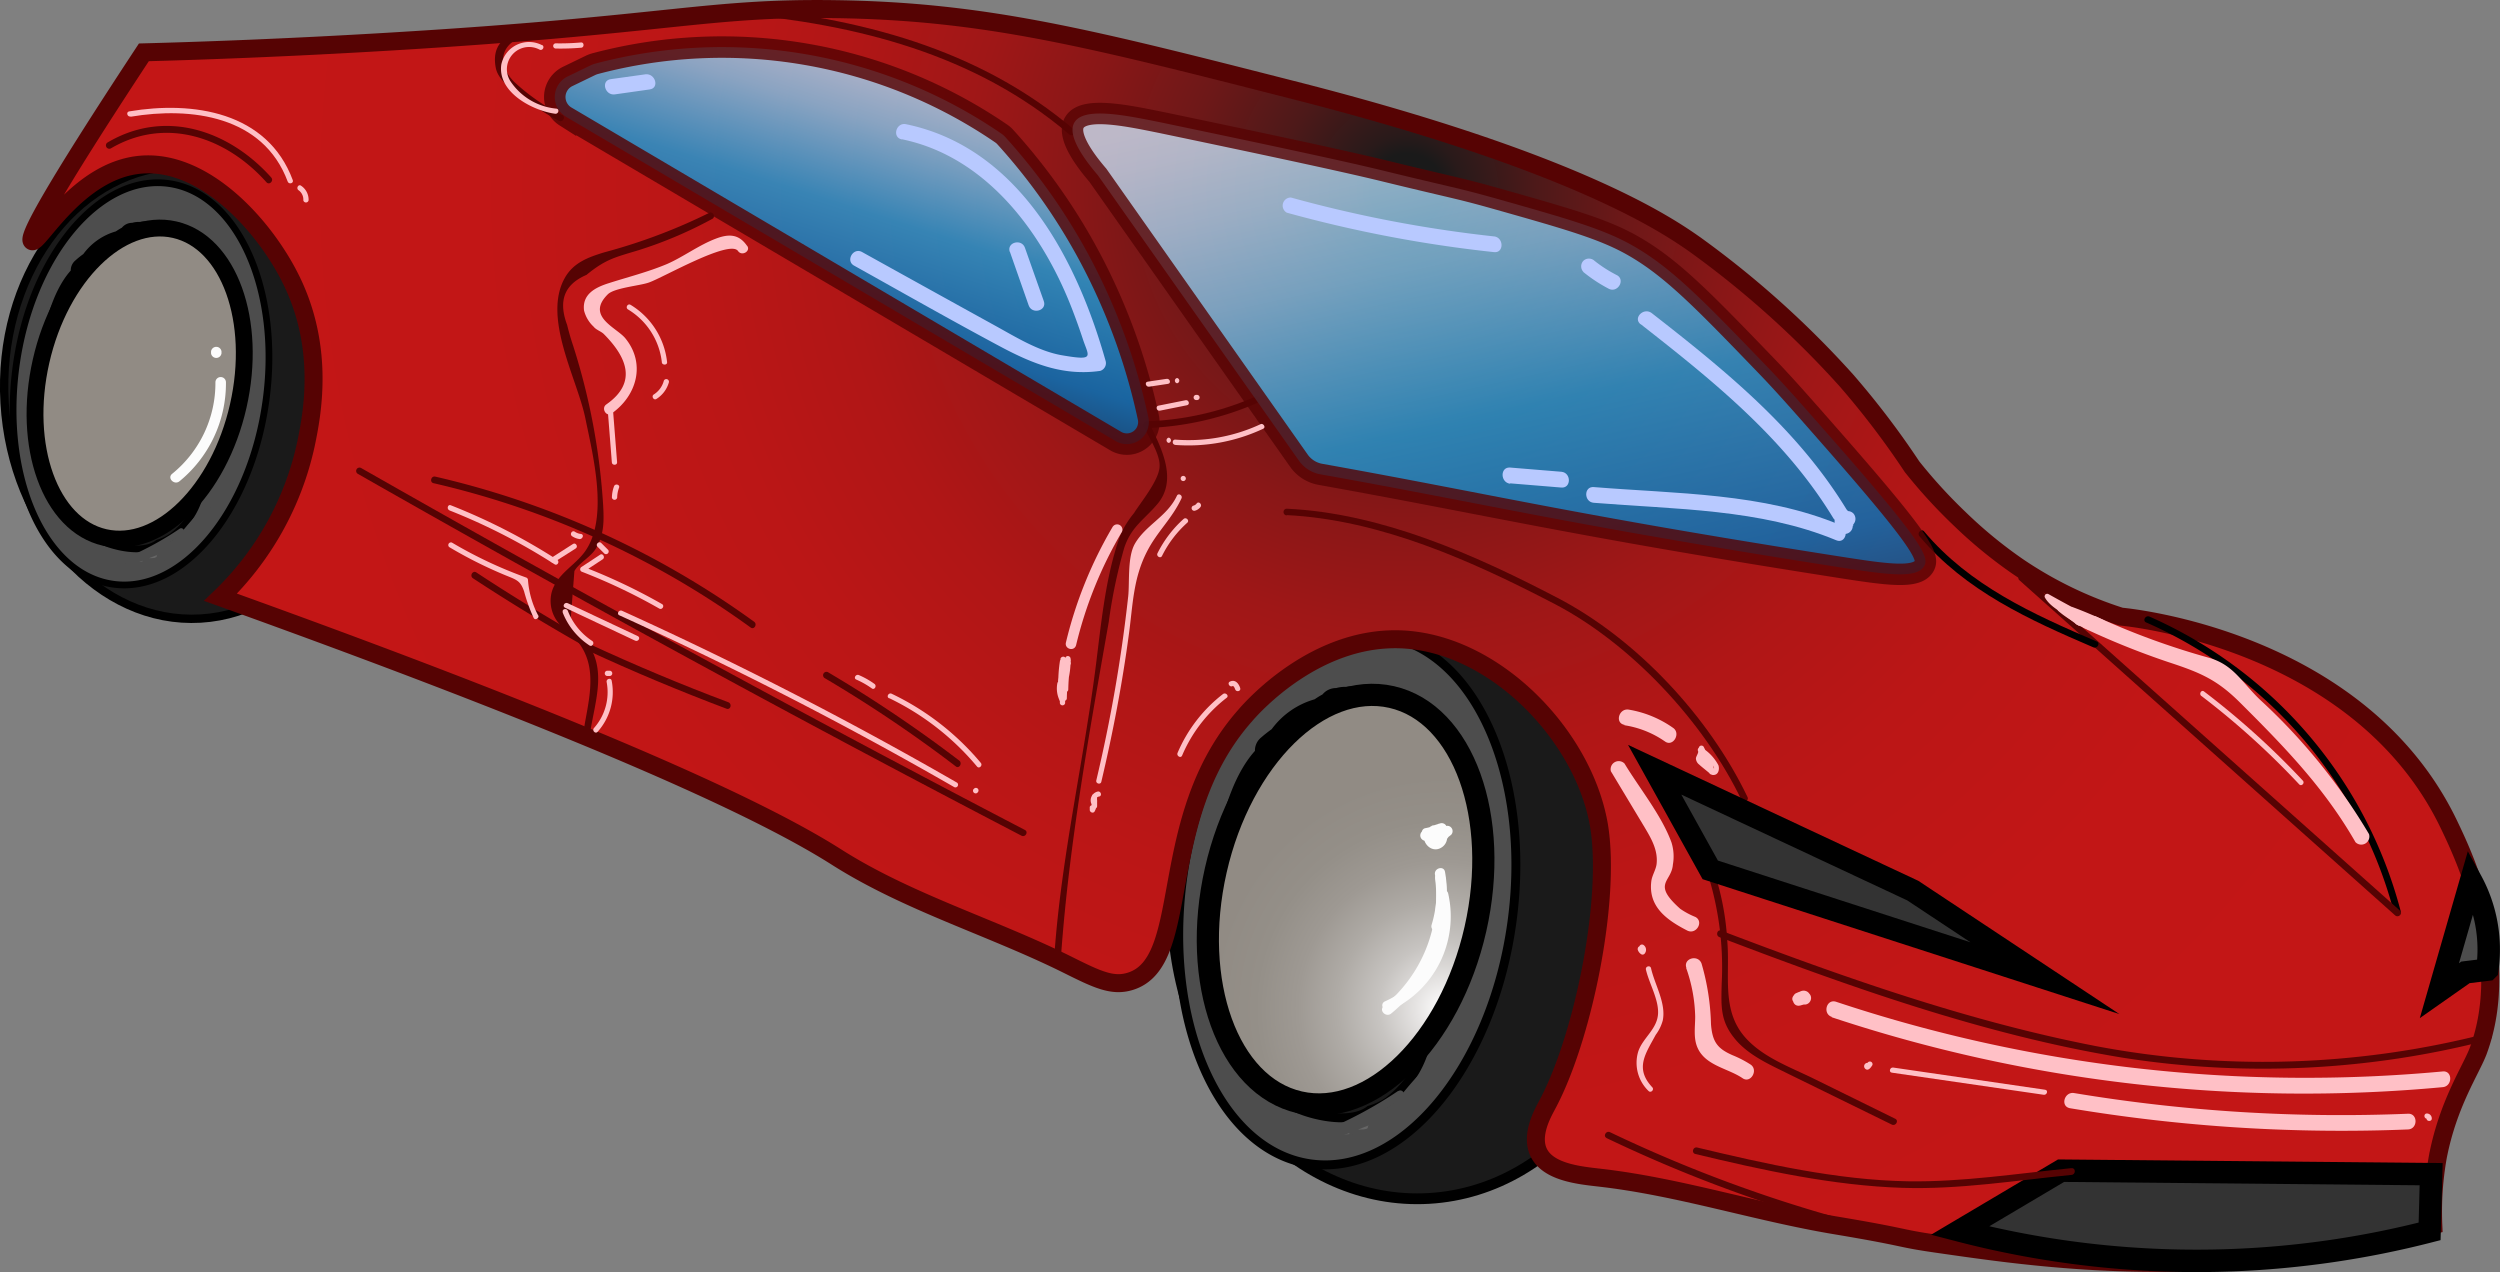 <svg id="meteor" xmlns="http://www.w3.org/2000/svg" xmlns:xlink="http://www.w3.org/1999/xlink" viewBox="0 0 308.58 157.02"><rect x="0" y="0" width="308.58" height="157.02" fill="#808080" stroke="none"/><defs><style>.cls-1,.cls-6{fill:#1a1a1a;}.cls-1,.cls-10,.cls-14,.cls-2,.cls-3,.cls-6,.cls-7,.cls-8{stroke:#000;}.cls-1,.cls-10,.cls-12,.cls-13,.cls-14,.cls-16,.cls-2,.cls-3,.cls-6,.cls-7,.cls-8,.cls-9{stroke-miterlimit:10;}.cls-1{stroke-width:1.03px;}.cls-14,.cls-2,.cls-4,.cls-7{fill:#4d4d4d;}.cls-2{stroke-width:0.83px;}.cls-3{stroke-width:2.08px;fill:url(#radial-gradient);}.cls-5{fill:#666;}.cls-6{stroke-width:1.33px;}.cls-7{stroke-width:1.1px;}.cls-8{stroke-width:2.74px;fill:url(#radial-gradient-2);}.cls-12,.cls-13,.cls-9{stroke:#560303;}.cls-9{stroke-width:2.22px;fill:url(#radial-gradient-3);}.cls-10{fill:#333;}.cls-10,.cls-14{stroke-width:2.77px;}.cls-11{fill:#560303;}.cls-12{stroke-width:2.64px;opacity:0.8;fill:url(#Sky);}.cls-13{stroke-width:2.65px;opacity:0.82;fill:url(#Sky-2);}.cls-15{fill:#ffc0c6;}.cls-16{fill:none;stroke:#ffc0c6;stroke-width:0.22px;}.cls-17{fill:#b8c9ff;}.cls-18{fill:#fcfcfc;}</style><radialGradient id="radial-gradient" cx="1537.69" cy="23.59" fx="1552.404" fy="30.735" r="16.35" gradientTransform="translate(1584.28 -1453.55) rotate(90)" gradientUnits="userSpaceOnUse"><stop offset="0" stop-color="#fff"/><stop offset="0.1" stop-color="#e6e4e3"/><stop offset="0.25" stop-color="#c7c4c1"/><stop offset="0.4" stop-color="#afaba6"/><stop offset="0.55" stop-color="#9e9993"/><stop offset="0.7" stop-color="#948f88"/><stop offset="0.87" stop-color="#918b84"/></radialGradient><radialGradient id="radial-gradient-2" cx="1711.78" cy="63.12" r="28.73" gradientTransform="translate(1762.26 -1549.1) rotate(90)" gradientUnits="userSpaceOnUse"><stop offset="0" stop-color="#fff"/><stop offset="0.12" stop-color="#e6e4e3"/><stop offset="0.28" stop-color="#c7c4c1"/><stop offset="0.46" stop-color="#afaba6"/><stop offset="0.63" stop-color="#9e9993"/><stop offset="0.81" stop-color="#948f88"/><stop offset="1" stop-color="#918b84"/></radialGradient><radialGradient id="radial-gradient-3" cx="1685" cy="-34.37" r="225.53" gradientTransform="translate(66.43 -279.5) rotate(12.8)" gradientUnits="userSpaceOnUse"><stop offset="0.02" stop-color="#1a1a1a"/><stop offset="0.03" stop-color="#291a1a"/><stop offset="0.07" stop-color="#4d1919"/><stop offset="0.12" stop-color="#6d1818"/><stop offset="0.18" stop-color="#891717"/><stop offset="0.24" stop-color="#9f1717"/><stop offset="0.31" stop-color="#b01616"/><stop offset="0.39" stop-color="#bb1616"/><stop offset="0.51" stop-color="#c21616"/><stop offset="0.85" stop-color="#c41616"/></radialGradient><linearGradient id="Sky" x1="1685.05" y1="-50.46" x2="1717.91" y2="19.18" gradientTransform="translate(66.43 -279.5) rotate(12.8)" gradientUnits="userSpaceOnUse"><stop offset="0" stop-color="#cce0f4"/><stop offset="0.06" stop-color="#c3dcf2"/><stop offset="0.17" stop-color="#a9d2ee"/><stop offset="0.31" stop-color="#80c2e7"/><stop offset="0.46" stop-color="#47acde"/><stop offset="0.57" stop-color="#1e9cd7"/><stop offset="0.87" stop-color="#0075be"/><stop offset="0.99" stop-color="#005b97"/></linearGradient><linearGradient id="Sky-2" x1="1622.62" y1="-40.52" x2="1619.05" y2="0.9" xlink:href="#Sky"/></defs><title>Car</title><ellipse class="cls-1" cx="1566.61" cy="85.2" rx="22.59" ry="27.97" transform="translate(-1545.79 54.92) rotate(-3.35)"/><path class="cls-2" d="M1576.31,86.32c1.89-13.66-3.48-25.68-12-26.86s-17,8.93-18.84,22.59,3.48,25.69,12,26.87S1574.42,100,1576.31,86.32Zm-4.91,4.55a19.62,19.62,0,0,1-3.1,7c0,.08-.11.14-.16.21a9.47,9.47,0,0,1-3.43,4.94,6.41,6.41,0,0,1-1.72.81c-1.51,1.17-4.27.72-6,.15a9.84,9.84,0,0,1-5.72-5.31,7.91,7.91,0,0,1-2-6.14,16.34,16.34,0,0,1-.73-3.09,12.48,12.48,0,0,1,.12-4,8.63,8.63,0,0,1-.07-2.21,13.59,13.59,0,0,1,.26-2.84,1.34,1.34,0,0,1,.16-.44,17.88,17.88,0,0,1,.29-2c.44-2.22,1.47-5.6,3.35-7.6a1.17,1.17,0,0,1,.42-1.08,9.69,9.69,0,0,1,1-.8,7.12,7.12,0,0,1,3.91-2.72,6.62,6.62,0,0,1,.83-.51,1.22,1.22,0,0,1,1.06-.51,2.48,2.48,0,0,1,.87-.11,6.43,6.43,0,0,1,2.47.13c2.15,0,4.54,1.57,5.87,3a8.69,8.69,0,0,1,1.65,2.44,10.91,10.91,0,0,1,1.69,2.77,1.19,1.19,0,0,1,.11.62l.06.18a2,2,0,0,0,.1.21c1.17,1.61,1.2,3.94,1,5.94a11.39,11.39,0,0,1-1.13,6.24A15.25,15.25,0,0,1,1571.4,90.87Z" transform="translate(-1543.49 -36.81)"/><ellipse class="cls-3" cx="1560.69" cy="84.14" rx="19.48" ry="12.48" transform="translate(-410.58 1550.61) rotate(-77.2)"/><path class="cls-4" d="M1565.67,102.07a38.81,38.81,0,0,1-9.44,4.67c-.47.15-.27.89.2.73a39.75,39.75,0,0,0,9.63-4.74c.4-.27,0-.93-.39-.66Z" transform="translate(-1543.49 -36.81)"/><path class="cls-5" d="M1561.48,106.09a6.13,6.13,0,0,0,5.89-3l-8,3.15" transform="translate(-1543.49 -36.81)"/><path class="cls-4" d="M1561.48,106.51a6.67,6.67,0,0,0,6.25-3.2c.18-.28-.12-.74-.47-.61l-8,3.14c-.49.2-.28,1,.22.81l8-3.14-.47-.62a5.86,5.86,0,0,1-5.53,2.79c-.54,0-.54.79,0,.83Z" transform="translate(-1543.49 -36.81)"/><path class="cls-4" d="M1568.89,99.57c-1.12,2.62-3.52,4.16-5.86,5.59a.41.41,0,0,0,.42.71c2.45-1.49,5-3.14,6.16-5.88.2-.49-.51-.91-.72-.42Z" transform="translate(-1543.49 -36.81)"/><path class="cls-4" d="M1567.68,101.35a12.94,12.94,0,0,1-7.6,5.21.42.42,0,0,0,.22.8,13.77,13.77,0,0,0,8.1-5.59c.3-.44-.42-.85-.72-.42Z" transform="translate(-1543.49 -36.81)"/><path class="cls-4" d="M1568.45,100.27a10.21,10.21,0,0,1-4.7,4.3c-.48.22-.06.94.42.72a10.86,10.86,0,0,0,5-4.6.41.41,0,0,0-.71-.42Z" transform="translate(-1543.49 -36.81)"/><path class="cls-4" d="M1568,100.12a33,33,0,0,0-3,3.58c-.31.44.41.85.72.42a30.92,30.92,0,0,1,2.86-3.41c.37-.39-.22-1-.59-.59Z" transform="translate(-1543.49 -36.81)"/><ellipse class="cls-6" cx="1717.79" cy="149.12" rx="29.6" ry="35.64" transform="translate(-1549.26 63.86) rotate(-3.35)"/><path class="cls-7" d="M1730.1,150.71c2.49-18-4.58-33.84-15.8-35.39s-22.33,11.77-24.82,29.76,4.58,33.84,15.8,35.39S1727.61,168.7,1730.1,150.71Zm-6.46,6a26.3,26.3,0,0,1-4.08,9.28l-.22.27a12.45,12.45,0,0,1-4.51,6.5,7.88,7.88,0,0,1-2.28,1.07c-2,1.53-5.61.94-7.86.2-3.77-1.25-5.9-3.85-7.54-7a10.43,10.43,0,0,1-2.61-8.08,21.89,21.89,0,0,1-1-4.07,16.63,16.63,0,0,1,.16-5.27,10.93,10.93,0,0,1-.09-2.91,17.61,17.61,0,0,1,.33-3.75,2,2,0,0,1,.22-.58,22.41,22.41,0,0,1,.37-2.68c.59-2.92,1.94-7.37,4.43-10a1.51,1.51,0,0,1,.54-1.42,17,17,0,0,1,1.35-1.06,9.39,9.39,0,0,1,5.15-3.58,8.42,8.42,0,0,1,1.09-.67,1.62,1.62,0,0,1,1.4-.67,3.56,3.56,0,0,1,1.15-.15,8.5,8.5,0,0,1,3.25.18c2.83,0,6,2.07,7.73,3.91a11.77,11.77,0,0,1,2.18,3.21,15.32,15.32,0,0,1,2.22,3.64,1.73,1.73,0,0,1,.15.83,2.25,2.25,0,0,0,.08.24l.12.27c1.55,2.12,1.59,5.19,1.36,7.82.45,2.53-.29,5.45-1.48,8.22A20.21,20.21,0,0,1,1723.64,156.7Z" transform="translate(-1543.49 -36.81)"/><ellipse class="cls-8" cx="1709.53" cy="147.84" rx="25.65" ry="16.43" transform="translate(-356.82 1745.34) rotate(-77.2)"/><path class="cls-4" d="M1716.09,171.45a51.5,51.5,0,0,1-12.44,6.15c-.61.2-.35,1.17.27,1a52.29,52.29,0,0,0,12.68-6.24c.53-.36,0-1.23-.51-.87Z" transform="translate(-1543.49 -36.81)"/><path class="cls-5" d="M1710.56,176.75a8.1,8.1,0,0,0,7.77-3.94L1707.81,177" transform="translate(-1543.49 -36.81)"/><path class="cls-4" d="M1710.56,177.29a8.81,8.81,0,0,0,8.24-4.2c.24-.38-.16-1-.61-.81l-10.53,4.14c-.65.26-.36,1.32.29,1.06l10.53-4.14-.62-.81a7.73,7.73,0,0,1-7.3,3.67c-.7,0-.7,1,0,1.09Z" transform="translate(-1543.49 -36.81)"/><path class="cls-4" d="M1720.33,168.16c-1.47,3.44-4.63,5.47-7.72,7.35a.55.55,0,0,0,.56,1c3.22-2,6.56-4.14,8.1-7.75.28-.64-.67-1.2-.94-.55Z" transform="translate(-1543.49 -36.81)"/><path class="cls-4" d="M1718.74,170.5a17,17,0,0,1-10,6.86.55.55,0,0,0,.29,1.06,18.15,18.15,0,0,0,10.67-7.36c.41-.58-.54-1.13-.94-.56Z" transform="translate(-1543.49 -36.81)"/><path class="cls-4" d="M1719.75,169.07a13.35,13.35,0,0,1-6.19,5.67c-.64.3-.08,1.24.56.95a14.39,14.39,0,0,0,6.57-6.06c.35-.62-.6-1.17-.94-.56Z" transform="translate(-1543.49 -36.81)"/><path class="cls-4" d="M1719.17,168.88a42.29,42.29,0,0,0-3.94,4.72c-.41.57.54,1.12,1,.55a42.48,42.48,0,0,1,3.76-4.5c.49-.5-.28-1.28-.77-.77Z" transform="translate(-1543.49 -36.81)"/><path class="cls-9" d="M1843.84,188.05a126.9,126.9,0,0,1-17.88,3.62c-18.49,2.37-33.66.06-43.48-1.35-4.93-.71-3.22-.72-12.55-2.28-9.71-1.63-19.17-4.75-29-5.87-2.44-.28-6.36-.65-7.53-3.13-1-2.15.52-4.82,1-5.74,4.43-8.12,8-25.41,6.45-34.64-1.92-11.15-13-22.62-24.64-22.94-10.24-.28-17.83,8-19.07,9.46-11.21,12.73-6.38,30.33-14.12,32.75-2.21.7-4.13-.23-7.78-2.05-9.4-4.67-19.68-7.67-28.53-13.3-8.39-5.33-27.57-14.65-76-32.05a37.15,37.15,0,0,0,10.55-18.93c.75-3.59,2.31-11.61-1.71-20-3.22-6.73-10.7-15.09-18.6-14.47s-12.79,10-13.52,9.44c-.53-.38,2-5.34,13.82-23.3,6.85-.18,17.46-.55,30.44-1.33,34.58-2.07,39-4.23,54.93-4,18.55.27,31.31,3.56,56.84,10.07,34.74,8.87,45.91,16.65,49.27,19a117.54,117.54,0,0,1,18.66,16.75,102.67,102.67,0,0,1,8.1,10.65,63.77,63.77,0,0,0,5.92,6.47,55.88,55.88,0,0,0,7.19,5.89,49.12,49.12,0,0,0,12.68,6.15c1.3.12,29.64,3,40.5,25.69,1.78,3.71,7.83,16.32,3.63,27.84-.86,2.36-3.7,6.43-5,13.08A38.72,38.72,0,0,0,1843.84,188.05Z" transform="translate(-1543.49 -36.81)"/><path class="cls-10" d="M1843.57,181.74l-45.68-.43-12.48,7.4a116.16,116.16,0,0,0,33.57,3.65,115.23,115.23,0,0,0,24.4-3.56C1843.45,186.45,1843.51,184.09,1843.57,181.74Z" transform="translate(-1543.49 -36.81)"/><path class="cls-11" d="M1631,63.1a70,70,0,0,1-12.9,4.85c-2,.61-3.87,1.28-4.93,3.23-2.71,4.94,1.6,12.44,2.58,17.3.89,4.4,2.94,12.28-.08,16.44-1.29,1.78-3.57,2.81-4.12,5.14a4.32,4.32,0,0,0,.93,3.71c.69,1,1.87,1.59,2.57,2.56,2.29,3.19,1,7.27.48,10.68-.08.52.72.75.8.22.64-4,2.19-8.12-.69-11.48-.58-.58-1.17-1.14-1.77-1.7l.52-6.75c.55-1,2-1.71,2.66-2.79,1-1.7,1-3.34.89-5.3a81,81,0,0,0-3.71-19.74c-.29-.85-.53-1.7-.74-2.56-1.12-3-.33-5,2.39-6.17,2.44-2,3.63-2.19,6.47-3.06a50.67,50.67,0,0,0,9.07-3.86c.47-.26,0-1-.42-.72Z" transform="translate(-1543.49 -36.81)"/><path class="cls-11" d="M1698.35,85.81a36.39,36.39,0,0,1-13.28,3c-.53,0-.53.86,0,.83a37.42,37.42,0,0,0,13.7-3.14c.49-.22.07-.93-.42-.72Z" transform="translate(-1543.49 -36.81)"/><path class="cls-11" d="M1684.68,89.5c.62,1.29,2,3.36,1.94,4.84,0,1.69-2.42,4.6-3.15,5.79a12.33,12.33,0,0,0-1.6,2.5c-1.86,4.89-2.43,10.86-3.08,16.05-1.51,12-4.27,23.68-5.14,35.8,0,.53.79.53.83,0,1-13.68,3.49-27.38,5.86-40.87a64.62,64.62,0,0,1,1.92-9.19c.86-2.57,2.39-3.42,4-5.29,2.66-3,.62-6.95-.88-10-.24-.48-1-.06-.72.42Z" transform="translate(-1543.49 -36.81)"/><path class="cls-11" d="M1754.33,144.83a38.37,38.37,0,0,1,1.67,13.44c-.06,2.79-.2,4.59,1.71,6.86,1.7,2,4.27,3.11,6.58,4.26l12.71,6.23c.48.23.9-.49.42-.72l-10.16-5c-2.87-1.4-6.15-2.58-8.32-5-3-3.35-1.9-7.64-2.24-11.83a33.41,33.41,0,0,0-1.57-8.49c-.18-.51-1-.29-.8.22Z" transform="translate(-1543.49 -36.81)"/><path class="cls-11" d="M1741.78,177.28A174.12,174.12,0,0,0,1784,191.21c.52.1.75-.7.22-.81a173,173,0,0,1-42-13.84c-.48-.23-.9.49-.42.72Z" transform="translate(-1543.49 -36.81)"/><path class="cls-11" d="M1799.14,181c-6.67.66-13.45,1.73-20.17,1.62-8.71-.15-17.6-2.16-26-4.17-.52-.12-.74.68-.22.8,8.31,2,17,3.91,25.61,4.18,6.93.22,14-.92,20.83-1.6.53-.05.53-.88,0-.83Z" transform="translate(-1543.49 -36.81)"/><path class="cls-11" d="M1755.72,152.48c16,6.11,32.75,12.09,49.7,14.87a111.2,111.2,0,0,0,45.39-2.21.42.42,0,0,0-.22-.8,110.66,110.66,0,0,1-48.41,1.59c-15.75-3.06-31.27-8.54-46.24-14.25-.5-.19-.71.62-.22.8Z" transform="translate(-1543.49 -36.81)"/><path d="M1808.4,113.64a54.2,54.2,0,0,1,30.6,35.85.42.42,0,0,0,.81-.22,55,55,0,0,0-31-36.35c-.48-.22-.91.5-.42.72Z" transform="translate(-1543.49 -36.81)"/><path class="cls-11" d="M1792.76,108.44l46.37,41.36c.4.36,1-.23.59-.59l-46.38-41.36c-.39-.36-1,.23-.58.59Z" transform="translate(-1543.49 -36.81)"/><path class="cls-11" d="M1587.66,95.3q40.52,23.11,81.91,44.66c.48.25.9-.47.42-.71q-41.38-21.56-81.92-44.67a.41.41,0,0,0-.41.72Z" transform="translate(-1543.49 -36.81)"/><path class="cls-11" d="M1597,96.45a108,108,0,0,1,39.15,17.82c.44.31.85-.41.42-.72a108.68,108.68,0,0,0-39.35-17.91c-.52-.12-.74.69-.22.81Z" transform="translate(-1543.49 -36.81)"/><path class="cls-11" d="M1645.25,120.49a164.25,164.25,0,0,1,16.22,10.92c.42.33.84-.4.42-.72a165.43,165.43,0,0,0-16.22-10.92.42.42,0,0,0-.42.72Z" transform="translate(-1543.49 -36.81)"/><path class="cls-11" d="M1616,117.09q8.44,3.91,17.17,7.2c.5.19.72-.61.22-.8q-8.62-3.24-17-7.12c-.49-.22-.91.5-.42.72Z" transform="translate(-1543.49 -36.81)"/><path class="cls-11" d="M1601.87,108.19q6.95,4.56,14.18,8.62a.41.41,0,0,0,.42-.71q-7.24-4.06-14.18-8.63c-.45-.3-.87.42-.42.72Z" transform="translate(-1543.49 -36.81)"/><path class="cls-11" d="M1702.31,100.39c11.54.57,22.86,5.66,33,10.93,9.5,4.93,18.51,14.59,23.14,24.25.23.49,1,.06.72-.42-4.76-9.91-13.69-19.48-23.44-24.55-10.24-5.34-21.74-10.46-33.41-11-.54,0-.54.81,0,.83Z" transform="translate(-1543.49 -36.81)"/><path d="M1780.41,103c5.64,6.73,13.55,10.32,21.46,13.71.49.21.91-.51.42-.72-7.84-3.36-15.69-6.9-21.3-13.58-.34-.41-.93.18-.58.59Z" transform="translate(-1543.49 -36.81)"/><path class="cls-11" d="M1676.06,52.81c-11.8-10.06-26.7-13.84-41.87-15.17-.53,0-.53.79,0,.83,14.92,1.31,29.66,5,41.28,14.93.41.34,1-.24.59-.59Z" transform="translate(-1543.49 -36.81)"/><path class="cls-11" d="M1612.84,51a25.13,25.13,0,0,1-5.9-4.1c-1.63-1.65-2-3.8.16-5.16a10.77,10.77,0,0,1,3.44-.89c.52-.09.3-.9-.23-.8-3,.53-6.35,1.26-5.63,5.11.27,1.45,1.72,2.42,2.79,3.28a32.67,32.67,0,0,0,5,3.28c.47.26.89-.46.42-.72Z" transform="translate(-1543.49 -36.81)"/><path class="cls-11" d="M1557.15,55.14c6.79-4,14.28-1.39,19.23,4.17.36.4.94-.19.59-.59-5.22-5.85-13.15-8.53-20.24-4.3a.42.42,0,0,0,.42.72Z" transform="translate(-1543.49 -36.81)"/><path class="cls-12" d="M1769.42,106.65c-32.18-5.06-41.91-7.52-62.94-11.29a4.13,4.13,0,0,1-2.67-1.7L1679,58.44c-1.72-2-3.81-4.91-2.91-6.49,1.13-2,6.31-.92,10.84,0,12.15,2.54,22,4.64,27.12,5.88,8.73,2.14,9.31,2.14,13.86,3.42,8.85,2.5,13.27,3.75,16.85,5.73,4.93,2.73,8.84,6.78,16.67,14.9,2.35,2.43,4.52,4.91,8.87,9.87,10.5,12,11.3,13.82,10.71,14.9C1780.09,108.38,1776,107.68,1769.42,106.65Z" transform="translate(-1543.49 -36.81)"/><path class="cls-13" d="M1616.42,44.86a3.94,3.94,0,0,1,.48-.18,61,61,0,0,1,50.2,8.63,2.74,2.74,0,0,1,.45.39A73.57,73.57,0,0,1,1678.76,70a76,76,0,0,1,6.45,18.23,2.72,2.72,0,0,1-3.93,3.07l-68-40.12a2.83,2.83,0,0,1,.25-4.92Z" transform="translate(-1543.49 -36.81)"/><path class="cls-10" d="M1795.9,157.55l-41.31-13.37q-3.43-6.18-6.86-12.36l31.86,14.92Z" transform="translate(-1543.49 -36.81)"/><path class="cls-14" d="M1844.59,159.09l3.22-2.26,2.69-.33a17.68,17.68,0,0,0-2-11Z" transform="translate(-1543.49 -36.81)"/><path class="cls-15" d="M1680.85,101.8a51.89,51.89,0,0,0-5.79,14.31c-.2.81,1,1.16,1.25.35a50.76,50.76,0,0,1,5.66-14,.65.65,0,0,0-1.12-.65Z" transform="translate(-1543.49 -36.81)"/><path class="cls-15" d="M1635.69,67.14c-1-1.44-2.23-1.49-3.85-.87-2.08.79-4,2.24-6,3.12-2.38,1-4.76,1.59-7.2,2.37-1.68.53-3.31,1.37-3.06,3.38a4.09,4.09,0,0,0,1.19,2c.3.39.9.56,1.25.9,2.68,2.7,4.3,5.9.31,8.69-.68.47,0,1.59.65,1.12,3.09-2.16,4.26-6.14,1.7-9.28-1.09-1.34-4.91-2.69-2.18-5.42.81-.82,4-1.07,5.09-1.47,1.73-.6,10-5.37,11-3.88.48.68,1.6,0,1.12-.65Z" transform="translate(-1543.49 -36.81)"/><path class="cls-15" d="M1688.76,98c-1.19,2.56-3.86,3.61-5.19,5.93-.94,1.64-.64,4.73-.82,6.46a186.38,186.38,0,0,1-3.94,22.74c-.1.41.53.58.62.17,1.42-6,2.59-12.12,3.41-18.27.49-3.63.52-6.8,2.21-10.11,1.26-2.49,3.1-4.07,4.27-6.59.18-.38-.38-.71-.56-.33Z" transform="translate(-1543.49 -36.81)"/><path class="cls-15" d="M1689.58,100.87a14.18,14.18,0,0,0-3.22,4.23c-.18.37.38.7.56.33a13.61,13.61,0,0,1,3.12-4.1c.31-.28-.15-.74-.46-.46Z" transform="translate(-1543.49 -36.81)"/><path class="cls-15" d="M1689.4,130.07a17.75,17.75,0,0,1,5.5-7.13c.33-.25-.13-.71-.46-.46a18.16,18.16,0,0,0-5.6,7.26c-.16.38.4.71.56.33Z" transform="translate(-1543.49 -36.81)"/><path class="cls-15" d="M1688.55,91.73a21.73,21.73,0,0,0,10.86-2c.37-.17,0-.73-.33-.56a21,21,0,0,1-10.53,1.9c-.41,0-.41.62,0,.65Z" transform="translate(-1543.49 -36.81)"/><path class="cls-15" d="M1686.66,87.5l3.34-.67c.41-.08.23-.7-.17-.62l-3.35.67c-.4.08-.23.7.18.62Z" transform="translate(-1543.49 -36.81)"/><path class="cls-15" d="M1685.33,84.54l2.33-.35c.42-.06.24-.68-.17-.62l-2.34.35c-.41.06-.23.68.18.62Z" transform="translate(-1543.49 -36.81)"/><path class="cls-15" d="M1621,75a8.74,8.74,0,0,1,4.18,6.5c0,.41.7.42.65,0a9.46,9.46,0,0,0-4.5-7.06c-.36-.22-.68.34-.33.56Z" transform="translate(-1543.49 -36.81)"/><path class="cls-15" d="M1617.56,105.28l-2.31,1.52a.33.33,0,0,0,.08.59,71.21,71.21,0,0,1,9.54,4.54c.36.2.69-.36.33-.56a71.07,71.07,0,0,0-9.7-4.6l.08.59,2.31-1.52c.34-.23,0-.79-.33-.56Z" transform="translate(-1543.49 -36.81)"/><path class="cls-15" d="M1613.23,111.82l8.66,4.07c.38.18.71-.38.33-.56l-8.66-4.07c-.38-.17-.71.38-.33.56Z" transform="translate(-1543.49 -36.81)"/><path class="cls-15" d="M1612.93,112.38a8.63,8.63,0,0,0,3.32,4.1c.35.23.68-.33.33-.56a7.87,7.87,0,0,1-3-3.71c-.15-.39-.77-.22-.62.17Z" transform="translate(-1543.49 -36.81)"/><path class="cls-15" d="M1598.94,99.8a74.91,74.91,0,0,1,13,6.66c.35.23.67-.33.32-.56a74.81,74.81,0,0,0-13.12-6.72c-.38-.16-.55.47-.17.62Z" transform="translate(-1543.49 -36.81)"/><path class="cls-15" d="M1611.89,106.2l2.66-1.69c.35-.22,0-.78-.33-.56l-2.66,1.7c-.35.22,0,.78.33.55Z" transform="translate(-1543.49 -36.81)"/><path class="cls-15" d="M1609.92,112.78a11.05,11.05,0,0,1-1.26-4.37.33.33,0,0,0-.24-.32,53.42,53.42,0,0,1-9.15-4.31.33.33,0,0,0-.33.56,53.25,53.25,0,0,0,6.92,3.47c1.4.57,1.87.67,2.32,2a20.9,20.9,0,0,0,1.18,3.27c.19.37.75,0,.56-.33Z" transform="translate(-1543.49 -36.81)"/><path class="cls-15" d="M1559.6,51.22c7.5-1.27,16.4-.09,19.4,8,.14.39.77.22.63-.17-3.13-8.44-12.3-9.82-20.2-8.49-.41.07-.24.7.17.63Z" transform="translate(-1543.49 -36.81)"/><path class="cls-15" d="M1610.37,42.37a3.5,3.5,0,0,0-5,2.39c-.51,3.43,3.86,5.71,6.64,6.09.41.06.58-.57.17-.63a7.66,7.66,0,0,1-5.69-3.39,2.74,2.74,0,0,1,3.59-3.9c.37.2.69-.36.33-.56Z" transform="translate(-1543.49 -36.81)"/><path class="cls-15" d="M1653.28,123a32.45,32.45,0,0,1,10.81,8.43c.27.32.73-.14.46-.46a32.7,32.7,0,0,0-11-8.53c-.37-.18-.7.38-.32.56Z" transform="translate(-1543.49 -36.81)"/><path class="cls-15" d="M1619.94,112.76q21.19,9.61,41.36,21.22a.33.33,0,0,0,.33-.56q-20.16-11.61-41.36-21.22c-.38-.17-.71.39-.33.56Z" transform="translate(-1543.49 -36.81)"/><path class="cls-15" d="M1618.37,121a6.66,6.66,0,0,1-1.56,5.67c-.28.32.18.78.45.46a7.35,7.35,0,0,0,1.73-6.3c-.07-.41-.7-.24-.62.17Z" transform="translate(-1543.49 -36.81)"/><path class="cls-15" d="M1618.46,86.87l.55,7c0,.41.68.41.65,0l-.55-7c0-.42-.69-.42-.65,0Z" transform="translate(-1543.49 -36.81)"/><path class="cls-15" d="M1769.58,162.37A184.86,184.86,0,0,0,1845,171c1.23-.11,1.24-2.06,0-1.94a183.38,183.38,0,0,1-74.88-8.6c-1.19-.39-1.7,1.48-.52,1.87Z" transform="translate(-1543.49 -36.81)"/><path class="cls-15" d="M1799,173.6a203,203,0,0,0,41.71,2.62c1.24-.05,1.25-2,0-1.94a200.83,200.83,0,0,1-41.2-2.55c-1.22-.21-1.75,1.66-.51,1.87Z" transform="translate(-1543.49 -36.81)"/><path class="cls-15" d="M1801.29,114.61a96.72,96.72,0,0,0,9.83,3.92c3.93,1.29,6,2.15,8.86,5,5.44,5.42,10.38,10.49,14.25,17.23a1,1,0,0,0,1.67-1,73.1,73.1,0,0,0-13.45-16.58c-2.3-2.21-3.28-4.32-6.31-5.18a92.84,92.84,0,0,1-13.87-5.07c-1.13-.52-2.12,1.16-1,1.68Z" transform="translate(-1543.49 -36.81)"/><path class="cls-16" d="M1794,50" transform="translate(-1543.49 -36.81)"/><path class="cls-15" d="M1815.21,122.71a97.55,97.55,0,0,1,12.07,10.91c.28.31.74-.15.45-.46a97.91,97.91,0,0,0-12.19-11c-.33-.26-.66.31-.33.56Z" transform="translate(-1543.49 -36.81)"/><path class="cls-15" d="M1746.65,156.49c.39,1.69,1.55,3.61,1.5,5.36-.06,2-1.91,3.05-2.46,4.79a4.82,4.82,0,0,0,1.28,4.83c.29.3.75-.16.46-.46-2.19-2.34-.82-4.14.43-6.47a5.28,5.28,0,0,0,.87-1.78c.43-2.14-1-4.42-1.45-6.44-.1-.41-.72-.24-.63.17Z" transform="translate(-1543.49 -36.81)"/><path class="cls-15" d="M1777,169.21l18.75,2.73c.41.06.59-.56.18-.62l-18.76-2.74c-.41-.06-.58.57-.17.63Z" transform="translate(-1543.49 -36.81)"/><path class="cls-15" d="M1800.79,113.47l-.5-.41-.39.51c.51.22,1,.42,1.54.6a.33.33,0,0,0,.25-.6,12.25,12.25,0,0,0-1.64-.77c-.37-.14-.52.4-.25.59a6.26,6.26,0,0,0,1.88.94c.41.12.55-.48.18-.63-.71-.29-1.4-.59-2.09-.92-.38-.17-.71.38-.33.56.7.34,1.38.7,2.06,1.08l.32-.56-1.47-.83c-.31-.18-.67.25-.39.5a5.82,5.82,0,0,0,1.35,1,.33.33,0,0,0,.33-.56,10.82,10.82,0,0,0-1.08-.67.33.33,0,0,0-.39.51,1.46,1.46,0,0,0,.8.64.32.32,0,0,0,.32-.56c-.52-.4-1-.76-1.61-1.11-.36-.23-.64.31-.32.56a15.56,15.56,0,0,0,1.66,1.12c.31.18.69-.27.4-.51a27.45,27.45,0,0,0-2.93-2,.32.32,0,0,0-.4.5A11.58,11.58,0,0,0,1800,114c.3.2.67-.27.39-.51l-2.54-2.12c-.32-.27-.78.18-.46.45a16.9,16.9,0,0,0,2.11,1.56c.36.22.67-.33.33-.56-1-.68-2.76-1.51-3.37-2.57l-.45.44c2,1.14,4.07,2.25,6.14,3.31l.25-.59L1799,112c-.34-.13-.57.43-.24.6a13,13,0,0,0,4.13,1.34c.33,0,.61-.42.25-.59-1.27-.6-2.57-1.14-3.89-1.63-.35-.13-.56.41-.25.59a17.49,17.49,0,0,0,3.4,1.43l.09-.64c-1.07-.13-2.12-.3-3.17-.53a.32.32,0,0,0-.25.59,11.47,11.47,0,0,0,5,1.58c.41.06.58-.57.17-.62a11.41,11.41,0,0,1-4.9-1.51l-.24.59a33.7,33.7,0,0,0,3.34.55c.37,0,.41-.53.08-.64a17,17,0,0,1-3.24-1.35l-.25.59c1.27.46,2.51,1,3.73,1.56l.25-.59a12.7,12.7,0,0,1-4-1.28l-.25.59,3.48,1.41c.34.14.57-.43.25-.59-2.07-1.06-4.11-2.16-6.14-3.3a.32.32,0,0,0-.44.44c.72,1.25,2.44,2,3.6,2.8l.33-.56a17.64,17.64,0,0,1-2-1.45l-.46.45,2.54,2.13.39-.51a12.49,12.49,0,0,1-1.8-1.44l-.39.51a25,25,0,0,1,2.8,1.89l.39-.51a16.77,16.77,0,0,1-1.67-1.12l-.32.56c.55.35,1.09.71,1.61,1.11l.32-.56-.66-.54-.39.51a10.67,10.67,0,0,1,1.07.67l.33-.56a3.83,3.83,0,0,1-1.22-.85l-.4.51,1.48.83c.36.2.69-.36.32-.56-.67-.38-1.35-.74-2-1.08l-.33.56c.74.35,1.49.68,2.24,1l.18-.63a5.29,5.29,0,0,1-1.73-.86l-.25.59a7.5,7.5,0,0,1,1.49.7l.25-.59a11.06,11.06,0,0,1-1.39-.53c-.32-.13-.69.24-.4.51a3.5,3.5,0,0,0,.64.51c.34.24.66-.32.32-.56Z" transform="translate(-1543.49 -36.81)"/><path class="cls-15" d="M1797.47,111.86a17.44,17.44,0,0,0,5.73,3c.4.12.57-.51.17-.63a16.56,16.56,0,0,1-5.45-2.82c-.32-.25-.78.2-.45.46Z" transform="translate(-1543.49 -36.81)"/><path class="cls-15" d="M1797.55,112.22a10,10,0,0,0,5.48,2.41c.41.06.58-.56.17-.63-1.76-.29-3.93-.9-5.2-2.24-.28-.3-.74.16-.45.46Z" transform="translate(-1543.49 -36.81)"/><path class="cls-15" d="M1799.74,113.86a9.44,9.44,0,0,0,3.78,1c.42,0,.42-.62,0-.65a8.46,8.46,0,0,1-3.45-.94c-.37-.19-.7.37-.33.56Z" transform="translate(-1543.49 -36.81)"/><path class="cls-15" d="M1753.09,129.54c.08.19-.27.65-.27.89a1,1,0,0,0,.4.75c.35.32.73.61,1.09.91s.45.42.78.37c.55-.08.65-.75.51-1.19a5.68,5.68,0,0,0-1.57-1.85.33.33,0,0,0-.55.23,2.3,2.3,0,0,0,1,2.11c.3.22.65-.26.39-.51l-1.2-1.14-.45.46.87.82.39-.51a1.38,1.38,0,0,1-.67-1.61l-.6.07.64,1.25c.12.23.72,1.09.58,1.36s.37.7.56.33,0-.85-.21-1.29l-1-2a.33.33,0,0,0-.59.07,2,2,0,0,0,1,2.35.33.33,0,0,0,.4-.51l-.88-.82c-.3-.28-.76.17-.45.46l1.19,1.14.39-.51a1.67,1.67,0,0,1-.69-1.55l-.56.23c.37.37.77.73,1.12,1.13,0,.05.46.59.33.68s-.68-.42-.8-.51a3.66,3.66,0,0,1-.66-.57c-.14-.22,0-.36.06-.57a1,1,0,0,0,0-.83c-.16-.38-.72-.05-.56.33Z" transform="translate(-1543.49 -36.81)"/><path class="cls-15" d="M1745.63,154a1,1,0,0,0,.45.6.33.33,0,0,0,.44-.12.72.72,0,0,0-.13-1,.34.34,0,0,0-.55.15,1.18,1.18,0,0,0,.05.72c.14.39.77.22.62-.17a.5.5,0,0,1,0-.38l-.54.14,0,.17.44-.11-.14-.21a.33.33,0,0,0-.63.17Z" transform="translate(-1543.49 -36.81)"/><path class="cls-15" d="M1765.46,160a.78.78,0,0,0,1.48.37.77.77,0,0,0-1.12-1,.74.74,0,0,0,.52,1.32.81.81,0,0,0,0-1.57c-.74-.22-1.7.77-1.14,1.46s1.62,0,1.7-.65-1.47-.84-1.89-.41-.26,1.44.49,1.43a1.31,1.31,0,0,0,1.1-.73.7.7,0,0,0-.42-1c-.77-.22-2.07.74-1.14,1.41.33.24.66-.32.32-.56,0,0,.49-.32.6-.23s-.17.29-.22.32c-.39.26-.44-.29,0-.33.24,0,.65,0,.26.2-.24.13-.42-.07-.17-.25l.31-.08c.06.24,0,.31-.06.2a.33.33,0,0,0-.65,0Z" transform="translate(-1543.49 -36.81)"/><path class="cls-15" d="M1774,168a.42.42,0,0,0-.32.69c.38.42.74-.12.92-.41a.33.33,0,0,0-.56-.33.51.51,0,0,0-.11.22l.28.16-.21.32c.41,0,.41-.6,0-.65Z" transform="translate(-1543.49 -36.81)"/><path class="cls-15" d="M1843,174.86l0,0c0,.41.67.42.65,0a.61.61,0,0,0-.6-.61c-.41,0-.41.61,0,.65Z" transform="translate(-1543.49 -36.81)"/><path class="cls-15" d="M1695.62,121.5c.17-.08.29.3.33.4.14.39.76.23.62-.17-.19-.57-.62-1.11-1.28-.79-.37.19,0,.75.33.56Z" transform="translate(-1543.49 -36.81)"/><path class="cls-15" d="M1679,134.51a1.11,1.11,0,0,0-.77,1.58c.13.3.62.15.6-.16a2.25,2.25,0,0,1,.08-.73l-.64-.09,0,1.2a.32.32,0,0,0,.64,0v-.74h-.65a2,2,0,0,1-.21,1.05l.6.16,0-.25c-.06-.41-.7-.42-.65,0l0,.25c0,.29.44.49.61.17a2.66,2.66,0,0,0,.3-1.38.33.33,0,0,0-.65,0v.74h.64l0-1.2a.32.32,0,0,0-.63-.08,2.75,2.75,0,0,0-.11.9l.61-.16a.47.47,0,0,1,.38-.64c.41-.07.24-.7-.17-.62Z" transform="translate(-1543.49 -36.81)"/><path class="cls-15" d="M1675.06,118.18a14.94,14.94,0,0,0-.94,2.6.32.32,0,0,0,.62.17,14.32,14.32,0,0,1,.88-2.45c.17-.37-.39-.7-.56-.32Z" transform="translate(-1543.49 -36.81)"/><path class="cls-15" d="M1675.05,118.53c-.26,1-.48,2.07-.65,3.12a.33.33,0,0,0,.63.17,10.53,10.53,0,0,0,.59-2.9c0-.36-.58-.44-.64-.08a21.72,21.72,0,0,0-.27,3l.64-.08a6.47,6.47,0,0,1-.4-3.25l-.62-.17a17.64,17.64,0,0,0-.21,3.25h.65a5.41,5.41,0,0,1,.71-3.07l-.59-.08.06.42.6-.16L1675,118c-.24-.33-.79,0-.56.33a.59.59,0,0,0,1.14-.17L1675,118a34.68,34.68,0,0,0-.47,5,.32.32,0,0,0,.64,0,33.89,33.89,0,0,1,.46-4.81c.07-.4-.52-.58-.63-.17h0l-.56.33.54.73a.33.33,0,0,0,.61-.16,1,1,0,0,0-.08-.59.33.33,0,0,0-.6-.08,6.2,6.2,0,0,0-.8,3.4c0,.41.66.42.65,0a16.66,16.66,0,0,1,.18-3.08c.06-.4-.54-.59-.62-.17a7.12,7.12,0,0,0,.4,3.59.32.32,0,0,0,.63-.09,20.93,20.93,0,0,1,.24-2.84l-.63-.09a10.14,10.14,0,0,1-.57,2.73l.63.17c.17-1,.38-2.08.64-3.11a.32.32,0,0,0-.62-.18Z" transform="translate(-1543.49 -36.81)"/><path class="cls-15" d="M1674,121.15a3.41,3.41,0,0,0,.34,2.24c.19.37.75,0,.56-.33a2.6,2.6,0,0,1-.27-1.73c.07-.41-.56-.59-.63-.18Z" transform="translate(-1543.49 -36.81)"/><path class="cls-15" d="M1674.31,121.43v2.17a.33.33,0,0,0,.65,0v-2.17a.33.33,0,0,0-.65,0Z" transform="translate(-1543.49 -36.81)"/><path class="cls-15" d="M1690.94,99.86a1.29,1.29,0,0,0,.72-.46c.26-.32-.2-.78-.46-.45a.71.71,0,0,1-.43.28.33.33,0,0,0,.17.63Z" transform="translate(-1543.49 -36.81)"/><path class="cls-15" d="M1689.54,96.19a.32.32,0,0,0,0-.64.32.32,0,0,0,0,.64Z" transform="translate(-1543.49 -36.81)"/><path class="cls-15" d="M1687.75,91.48a.33.33,0,0,0,0-.65.33.33,0,0,0,0,.65Z" transform="translate(-1543.49 -36.81)"/><path class="cls-15" d="M1691.24,85.55h-.1a.32.32,0,0,0,0,.64h.1a.32.32,0,0,0,0-.64Z" transform="translate(-1543.49 -36.81)"/><path class="cls-15" d="M1688.78,84.12a.33.33,0,0,0,0-.65.33.33,0,0,0,0,.65Z" transform="translate(-1543.49 -36.81)"/><path class="cls-15" d="M1649.18,120.69a10.68,10.68,0,0,1,1.92,1.09c.33.25.66-.32.32-.56a10,10,0,0,0-1.91-1.08c-.38-.17-.71.39-.33.55Z" transform="translate(-1543.49 -36.81)"/><path class="cls-15" d="M1664.11,134.68l.09-.1a.32.32,0,0,0-.45-.45l-.1.09a.33.33,0,0,0,.46.46Z" transform="translate(-1543.49 -36.81)"/><path class="cls-15" d="M1614.11,103a2.2,2.2,0,0,0,.92.35c.4,0,.58-.57.17-.63a1.71,1.71,0,0,1-.76-.28c-.35-.23-.68.33-.33.56Z" transform="translate(-1543.49 -36.81)"/><path class="cls-15" d="M1617.25,104.3l.85.85a.33.33,0,0,0,.46-.46l-.85-.85c-.3-.29-.76.16-.46.46Z" transform="translate(-1543.49 -36.81)"/><path class="cls-15" d="M1618.41,120.25h.38a.33.33,0,0,0,0-.65h-.38a.33.33,0,0,0,0,.65Z" transform="translate(-1543.49 -36.81)"/><path class="cls-15" d="M1619.28,96.84a4.13,4.13,0,0,0-.26,1.39.33.33,0,0,0,.65,0,3.62,3.62,0,0,1,.23-1.22c.15-.39-.48-.56-.62-.17Z" transform="translate(-1543.49 -36.81)"/><path class="cls-15" d="M1625.43,83.8a2.87,2.87,0,0,1-1.24,1.7c-.35.22,0,.78.33.55a3.56,3.56,0,0,0,1.54-2.08.33.33,0,0,0-.63-.17Z" transform="translate(-1543.49 -36.81)"/><path class="cls-15" d="M1612.09,42.8a29.56,29.56,0,0,0,3.12-.1c.41,0,.41-.68,0-.65a29.57,29.57,0,0,1-3.12.11.32.32,0,0,0,0,.64Z" transform="translate(-1543.49 -36.81)"/><path class="cls-15" d="M1580.34,60.29a1.41,1.41,0,0,1,.59,1.24.33.33,0,0,0,.65,0,2.07,2.07,0,0,0-.92-1.79c-.33-.25-.66.31-.32.55Z" transform="translate(-1543.49 -36.81)"/><path class="cls-15" d="M1744,126.33a11.92,11.92,0,0,1,5,2c1,.72,2-1,1-1.68a13.3,13.3,0,0,0-5.47-2.25c-1.22-.2-1.75,1.67-.52,1.88Z" transform="translate(-1543.49 -36.81)"/><path class="cls-15" d="M1742.32,132l4.15,6.9c.82,1.38,1.68,2.83,1.5,4.53-.08.74-.58,1.44-.66,2.19-.37,3.12,1.91,4.75,4.44,6.05,1.11.56,2.09-1.11,1-1.68a9.42,9.42,0,0,1-1.86-1c-3.56-3.16-1.07-3.27-.91-5.48a5.76,5.76,0,0,0-.18-2.73c-1.24-3.37-3.93-6.64-5.79-9.72a1,1,0,0,0-1.67,1Z" transform="translate(-1543.49 -36.81)"/><path class="cls-15" d="M1751.62,156.3a19.08,19.08,0,0,1,1.11,6c0,1.3-.25,2.68.32,3.9,1,2.16,3.74,2.48,5.52,3.69,1,.71,2-1,1-1.68a13.34,13.34,0,0,0-2.22-1.15c-1.88-.82-2.5-1.65-2.67-3.84a29.08,29.08,0,0,0-1.16-7.46c-.41-1.18-2.28-.68-1.88.51Z" transform="translate(-1543.49 -36.81)"/><path class="cls-17" d="M1740.21,98.87c10,.82,20.58.73,29.94,4.63,1.16.48,1.66-1.4.52-1.87-9.5-4-20.34-3.87-30.46-4.7-1.24-.1-1.24,1.84,0,1.94Z" transform="translate(-1543.49 -36.81)"/><path class="cls-17" d="M1746,76.82c8.94,7,17.84,14.14,23.81,24a1,1,0,0,0,1.68-1c-6.06-10-15-17.25-24.12-24.36-1-.76-2.36.61-1.37,1.38Z" transform="translate(-1543.49 -36.81)"/><path class="cls-17" d="M1770.76,100.21a2.17,2.17,0,0,0-.45,2,1,1,0,0,0,1.87-.51l-.34-1.48a1,1,0,0,0-1.9.26v1a1,1,0,0,0,2,0l0-1-1.91.26.34,1.47,1.87-.51c0-.15,0-.21,0-.16a1,1,0,0,0,0-1.37,1,1,0,0,0-1.38,0Z" transform="translate(-1543.49 -36.81)"/><path class="cls-17" d="M1738.93,70.39a18.59,18.59,0,0,0,3.13,2.06c1.11.57,2.09-1.11,1-1.68A16.33,16.33,0,0,1,1740.3,69a1,1,0,0,0-1.37,0,1,1,0,0,0,0,1.37Z" transform="translate(-1543.49 -36.81)"/><path class="cls-17" d="M1729.89,96.47l6.32.52c1.24.1,1.24-1.84,0-1.95l-6.32-.52c-1.25-.1-1.24,1.84,0,2Z" transform="translate(-1543.49 -36.81)"/><path class="cls-17" d="M1654.82,54c10.61,2.19,17.56,11.83,21.14,21.32.41,1.08.8,2.16,1.16,3.26.73,2.25,1.62,2.8-2.56,2.08-2.88-.5-5.65-2.23-8.18-3.62q-8.25-4.55-16.48-9.12c-1.09-.61-2.07,1.07-1,1.67,6,3.34,12,6.76,18.07,10,4,2.13,7.77,3.65,12.32,3a1,1,0,0,0,.68-1.19c-3.5-12.43-10.65-26.36-24.65-29.26-1.22-.25-1.75,1.62-.52,1.88Z" transform="translate(-1543.49 -36.81)"/><path class="cls-17" d="M1668.15,67.91l2.31,6.59c.41,1.17,2.29.67,1.87-.52L1670,67.39c-.41-1.17-2.29-.67-1.87.52Z" transform="translate(-1543.49 -36.81)"/><path class="cls-17" d="M1619.38,48.46l4.3-.61c1.24-.17.71-2-.51-1.87l-4.3.6c-1.24.18-.71,2.05.51,1.88Z" transform="translate(-1543.49 -36.81)"/><path class="cls-17" d="M1702.32,63.06a159.89,159.89,0,0,0,25.58,4.87c1.24.14,1.23-1.81,0-1.94a158,158,0,0,1-25.07-4.8,1,1,0,0,0-.51,1.87Z" transform="translate(-1543.49 -36.81)"/><path class="cls-18" d="M1722,140.33l.61-.48a.66.66,0,0,0-.46-1.11l-2.54.3.18,1.27a7,7,0,0,0,2-.7.65.65,0,0,0-.5-1.18l-1.06.33a.64.64,0,0,0,.34,1.24c.19-.05.45.11.26.3s-.39,0-.3-.24l-.88.24a1.21,1.21,0,0,0,1.46-.17c.54-.45,0-1.2-.63-1.08l-1.22.25a.66.66,0,0,0-.15,1.19,2,2,0,0,0,2,0l-.5.07a1.65,1.65,0,0,0,1.89-.74.66.66,0,0,0-.39-1,2.46,2.46,0,0,0-2.43.54.66.66,0,0,0-.1.79,1.58,1.58,0,0,0,2.67,0,.68.68,0,0,0-.1-.79,1.16,1.16,0,0,0-1.23-.34.65.65,0,0,0,.35,1.25h0l-.1-.78a.26.26,0,0,1-.43,0l-.1.79a1.15,1.15,0,0,1,1.16-.21l-.38-.95c-.18.29-.42.09-.68.13s-.56.29-1,.06l-.15,1.18,1.22-.25-.63-1.09.1,0a.66.66,0,0,0-.89.23c-.67,1.4.92,3,2.22,1.9a1.49,1.49,0,0,0-1.4-2.55l.34,1.24,1.06-.32-.49-1.19a5.92,5.92,0,0,1-1.69.57c-.71.13-.55,1.36.17,1.27l2.54-.29-.46-1.11-.6.48c-.66.52.26,1.43.91.92Z" transform="translate(-1543.49 -36.81)"/><path class="cls-18" d="M1720.61,144.77a13.47,13.47,0,0,1-.41,6.18c-.25.8,1,1.14,1.25.34a14.75,14.75,0,0,0,.4-6.86c-.14-.82-1.38-.47-1.24.34Z" transform="translate(-1543.49 -36.81)"/><path class="cls-18" d="M1720.63,145.26a17.47,17.47,0,0,1-6.34,15.74c-.64.53.28,1.44.92.91a18.62,18.62,0,0,0,6.71-16.65c-.09-.82-1.39-.83-1.29,0Z" transform="translate(-1543.49 -36.81)"/><path class="cls-18" d="M1721,147.47a11.45,11.45,0,0,1-6.56,12.94c-.75.35-.09,1.47.66,1.12a12.77,12.77,0,0,0,7.15-14.4c-.16-.82-1.41-.47-1.25.34Z" transform="translate(-1543.49 -36.81)"/><path class="cls-18" d="M1570.08,84a14.42,14.42,0,0,1-5.35,11.3c-.64.53.28,1.44.92.91A15.63,15.63,0,0,0,1571.38,84a.65.65,0,0,0-1.3,0Z" transform="translate(-1543.49 -36.81)"/><path class="cls-18" d="M1569.54,80.19v.23a.65.65,0,0,0,1.29,0v-.23a.65.65,0,0,0-1.29,0Z" transform="translate(-1543.49 -36.81)"/></svg>